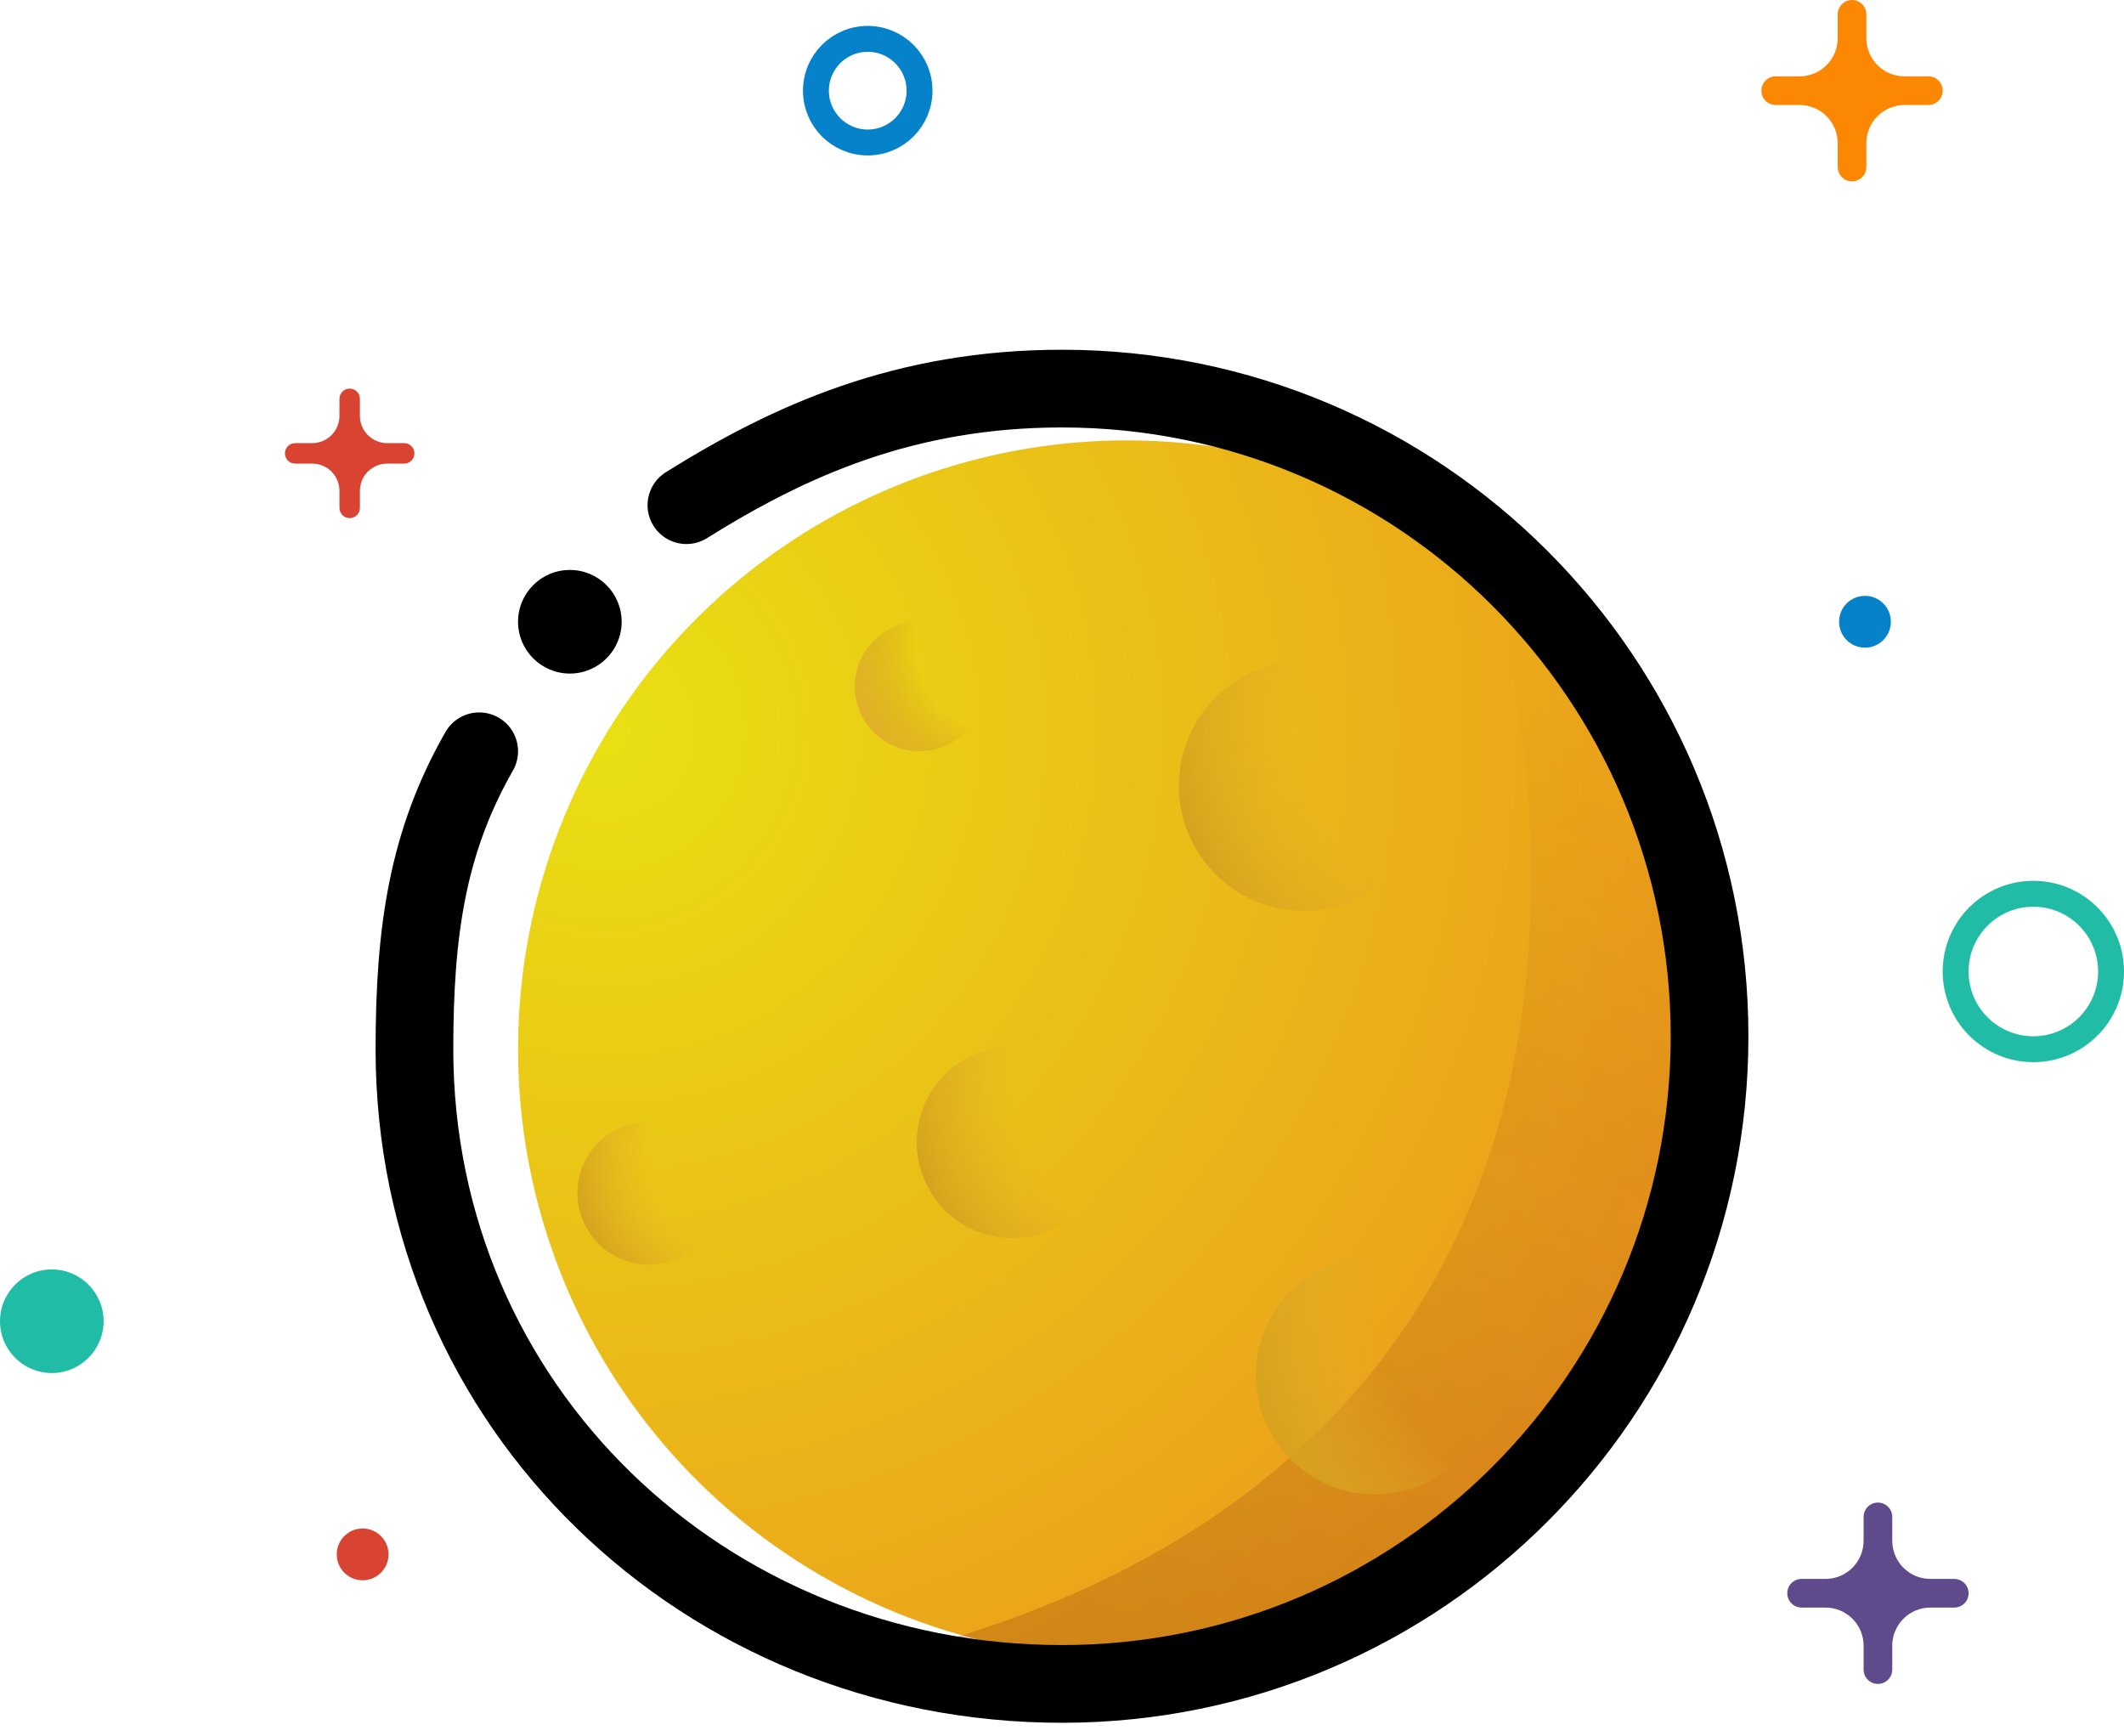 <svg width="82" height="67" viewBox="0 0 82 67" fill="none" xmlns="http://www.w3.org/2000/svg">
<circle cx="43.5" cy="40.5" r="23.5" fill="url(#paint0_radial)"/>
<path d="M31.5 64.5C52.846 60.565 64.691 45.045 56.5 18C63.822 24.925 67.668 39.841 63.5 51.5C56.99 63.6 41.479 67.221 31.5 64.5Z" fill="url(#paint1_linear)" fill-opacity="0.18"/>
<circle cx="35.5" cy="26.5" r="2.5" fill="url(#paint2_radial)"/>
<circle cx="50.333" cy="30.333" r="4.821" transform="rotate(6.455 50.333 30.333)" fill="url(#paint3_radial)"/>
<circle cx="39.093" cy="44.093" r="3.701" transform="rotate(6.455 39.093 44.093)" fill="url(#paint4_radial)"/>
<circle cx="53.086" cy="53.086" r="4.598" transform="rotate(6.455 53.086 53.086)" fill="url(#paint5_radial)"/>
<circle cx="25.054" cy="46.054" r="2.761" transform="rotate(6.455 25.054 46.054)" fill="url(#paint6_radial)"/>
<path d="M18.5 29C16.5 32.5 16 35.946 16 40.5C16 54.307 27.193 65 41 65C54.807 65 66 53.807 66 40C66 26.193 54.807 15 41 15C34.948 15 30.5 17 26.5 19.5" stroke="black" stroke-width="3" stroke-linecap="round"/>
<circle cx="22" cy="24" r="2" fill="black"/>
<path fill-rule="evenodd" clip-rule="evenodd" d="M72.053 0.553C72.053 0.247 71.805 0 71.5 0C71.195 0 70.947 0.247 70.947 0.553V1.474C70.947 2.288 70.288 2.947 69.474 2.947H68.553C68.247 2.947 68 3.195 68 3.5C68 3.805 68.247 4.053 68.553 4.053H69.474C70.288 4.053 70.947 4.712 70.947 5.526V6.447C70.947 6.753 71.195 7 71.5 7C71.805 7 72.053 6.753 72.053 6.447V5.526C72.053 4.712 72.712 4.053 73.526 4.053H74.447C74.753 4.053 75 3.805 75 3.5C75 3.195 74.753 2.947 74.447 2.947H73.526C72.712 2.947 72.053 2.288 72.053 1.474V0.553Z" fill="#FC8702"/>
<path fill-rule="evenodd" clip-rule="evenodd" d="M13.895 15.395C13.895 15.177 13.718 15 13.5 15C13.282 15 13.105 15.177 13.105 15.395V16.053C13.105 16.634 12.634 17.105 12.053 17.105H11.395C11.177 17.105 11 17.282 11 17.5C11 17.718 11.177 17.895 11.395 17.895H12.053C12.634 17.895 13.105 18.366 13.105 18.947V19.605C13.105 19.823 13.282 20 13.5 20C13.718 20 13.895 19.823 13.895 19.605V18.947C13.895 18.366 14.366 17.895 14.947 17.895H15.605C15.823 17.895 16 17.718 16 17.5C16 17.282 15.823 17.105 15.605 17.105H14.947C14.366 17.105 13.895 16.634 13.895 16.053V15.395Z" fill="#D94432"/>
<path fill-rule="evenodd" clip-rule="evenodd" d="M73.053 58.553C73.053 58.247 72.805 58 72.5 58C72.195 58 71.947 58.247 71.947 58.553V59.474C71.947 60.288 71.288 60.947 70.474 60.947H69.553C69.247 60.947 69 61.195 69 61.5C69 61.805 69.247 62.053 69.553 62.053H70.474C71.288 62.053 71.947 62.712 71.947 63.526V64.447C71.947 64.753 72.195 65 72.5 65C72.805 65 73.053 64.753 73.053 64.447V63.526C73.053 62.712 73.712 62.053 74.526 62.053H75.447C75.753 62.053 76 61.805 76 61.5C76 61.195 75.753 60.947 75.447 60.947H74.526C73.712 60.947 73.053 60.288 73.053 59.474V58.553Z" fill="#5F4B8B"/>
<circle cx="2" cy="51" r="2" fill="#21BCA5"/>
<circle cx="33.5" cy="3.5" r="2" stroke="#0582CA"/>
<circle cx="78.5" cy="37.5" r="3" stroke="#21BCA5"/>
<circle cx="14" cy="60" r="1" fill="#D94432"/>
<circle cx="72" cy="24" r="1" fill="#0582CA"/>
<defs>
<radialGradient id="paint0_radial" cx="0" cy="0" r="1" gradientUnits="userSpaceOnUse" gradientTransform="translate(23.5 28) rotate(34.24) scale(45.822)">
<stop stop-color="#E9E013"/>
<stop offset="1" stop-color="#EC991C"/>
</radialGradient>
<linearGradient id="paint1_linear" x1="59" y1="25" x2="46" y2="63.5" gradientUnits="userSpaceOnUse">
<stop stop-color="#5B0606" stop-opacity="0"/>
<stop offset="1" stop-color="#5B0606"/>
</linearGradient>
<radialGradient id="paint2_radial" cx="0" cy="0" r="1" gradientUnits="userSpaceOnUse" gradientTransform="translate(38.833 24.833) rotate(156.801) scale(6.346)">
<stop offset="0.552" stop-color="#CC9D23" stop-opacity="0"/>
<stop offset="1" stop-color="#E2AF2A"/>
</radialGradient>
<radialGradient id="paint3_radial" cx="0" cy="0" r="1" gradientUnits="userSpaceOnUse" gradientTransform="translate(56.761 27.119) rotate(156.801) scale(12.24)">
<stop offset="0.552" stop-color="#E2AF2A" stop-opacity="0"/>
<stop offset="1" stop-color="#D5A11E"/>
</radialGradient>
<radialGradient id="paint4_radial" cx="0" cy="0" r="1" gradientUnits="userSpaceOnUse" gradientTransform="translate(44.028 41.626) rotate(156.801) scale(9.395)">
<stop offset="0.552" stop-color="#E2AF2A" stop-opacity="0"/>
<stop offset="1" stop-color="#D5A11E"/>
</radialGradient>
<radialGradient id="paint5_radial" cx="0" cy="0" r="1" gradientUnits="userSpaceOnUse" gradientTransform="translate(59.217 50.021) rotate(156.801) scale(11.673)">
<stop offset="0.552" stop-color="#E2AF2A" stop-opacity="0"/>
<stop offset="1" stop-color="#D5A11E"/>
</radialGradient>
<radialGradient id="paint6_radial" cx="0" cy="0" r="1" gradientUnits="userSpaceOnUse" gradientTransform="translate(28.735 44.213) rotate(156.801) scale(7.009)">
<stop offset="0.552" stop-color="#E2AF2A" stop-opacity="0"/>
<stop offset="1" stop-color="#D5A11E"/>
</radialGradient>
</defs>
</svg>
